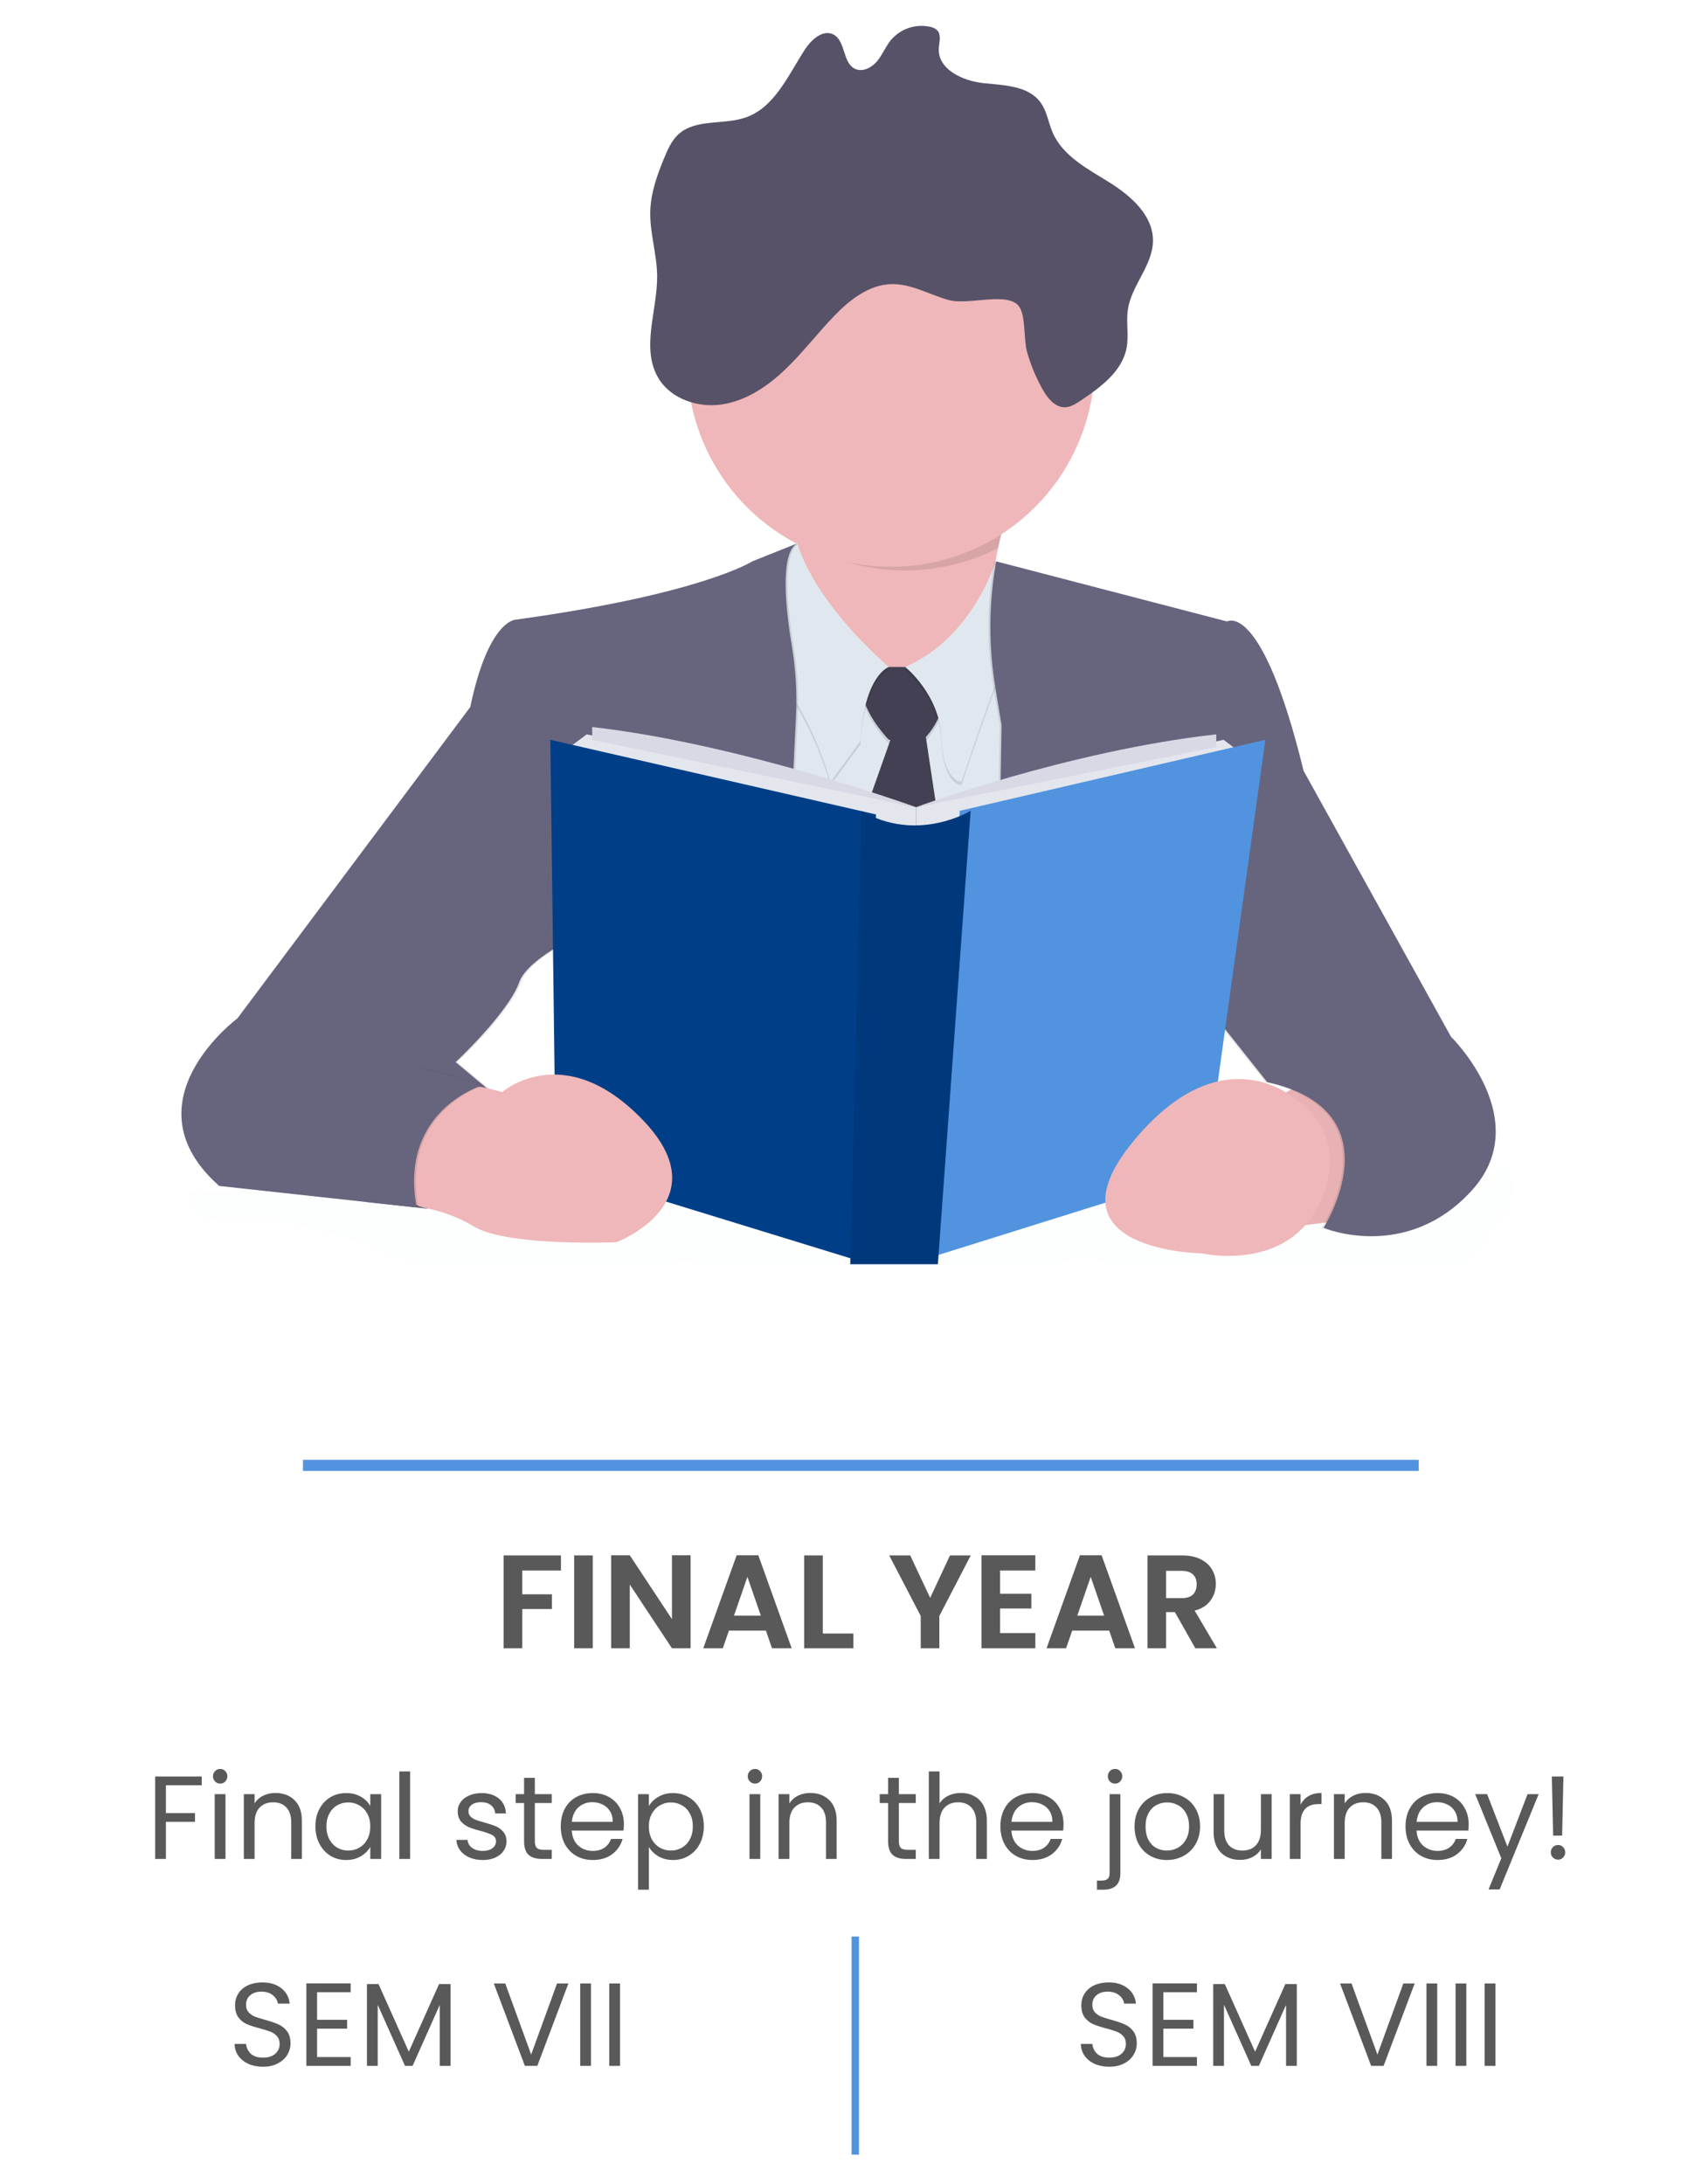 <svg width="455" height="591" viewBox="0 0 455 591" fill="none" xmlns="http://www.w3.org/2000/svg">
<g clip-path="url(#clip0)">
<line x1="82" y1="396.5" x2="384.002" y2="396.5" stroke="#5193DE" stroke-width="3"/>
<path d="M151.834 420.872V424.94H141.358V431.384H149.386V435.38H141.358V446H136.318V420.872H151.834ZM160.448 420.872V446H155.408V420.872H160.448ZM186.919 446H181.879L170.467 428.756V446H165.427V420.836H170.467L181.879 438.116V420.836H186.919V446ZM207.308 441.212H197.3L195.644 446H190.352L199.388 420.836H205.256L214.292 446H208.964L207.308 441.212ZM205.94 437.18L202.304 426.668L198.668 437.18H205.94ZM222.71 442.004H230.99V446H217.67V420.872H222.71V442.004ZM262.751 420.872L254.255 437.252V446H249.215V437.252L240.683 420.872H246.371L251.771 432.356L257.135 420.872H262.751ZM270.698 424.94V431.24H279.158V435.236H270.698V441.896H280.238V446H265.658V420.836H280.238V424.94H270.698ZM300.226 441.212H290.218L288.562 446H283.27L292.306 420.836H298.174L307.21 446H301.882L300.226 441.212ZM298.858 437.18L295.222 426.668L291.586 437.18H298.858ZM323.548 446L318.004 436.208H315.628V446H310.588V420.872H320.02C321.964 420.872 323.62 421.22 324.988 421.916C326.356 422.588 327.376 423.512 328.048 424.688C328.744 425.84 329.092 427.136 329.092 428.576C329.092 430.232 328.612 431.732 327.652 433.076C326.692 434.396 325.264 435.308 323.368 435.812L329.38 446H323.548ZM315.628 432.428H319.84C321.208 432.428 322.228 432.104 322.9 431.456C323.572 430.784 323.908 429.86 323.908 428.684C323.908 427.532 323.572 426.644 322.9 426.02C322.228 425.372 321.208 425.048 319.84 425.048H315.628V432.428Z" fill="#595959"/>
<path d="M54.603 480.696V483.064H44.907V490.584H52.779V492.952H44.907V503H41.995V480.696H54.603ZM59.624 482.616C59.07 482.616 58.6 482.424 58.216 482.04C57.832 481.656 57.64 481.187 57.64 480.632C57.64 480.077 57.832 479.608 58.216 479.224C58.6 478.84 59.07 478.648 59.624 478.648C60.158 478.648 60.606 478.84 60.968 479.224C61.352 479.608 61.544 480.077 61.544 480.632C61.544 481.187 61.352 481.656 60.968 482.04C60.606 482.424 60.158 482.616 59.624 482.616ZM61.032 485.464V503H58.12V485.464H61.032ZM74.539 485.144C76.673 485.144 78.401 485.795 79.723 487.096C81.046 488.376 81.707 490.232 81.707 492.664V503H78.827V493.08C78.827 491.331 78.39 489.997 77.515 489.08C76.641 488.141 75.446 487.672 73.931 487.672C72.395 487.672 71.169 488.152 70.251 489.112C69.355 490.072 68.907 491.469 68.907 493.304V503H65.995V485.464H68.907V487.96C69.483 487.064 70.262 486.371 71.243 485.88C72.246 485.389 73.345 485.144 74.539 485.144ZM85.376 494.168C85.376 492.376 85.739 490.808 86.464 489.464C87.189 488.099 88.181 487.043 89.44 486.296C90.72 485.549 92.139 485.176 93.696 485.176C95.232 485.176 96.565 485.507 97.696 486.168C98.827 486.829 99.669 487.661 100.224 488.664V485.464H103.168V503H100.224V499.736C99.648 500.76 98.784 501.613 97.632 502.296C96.501 502.957 95.179 503.288 93.664 503.288C92.107 503.288 90.699 502.904 89.44 502.136C88.181 501.368 87.189 500.291 86.464 498.904C85.739 497.517 85.376 495.939 85.376 494.168ZM100.224 494.2C100.224 492.877 99.957 491.725 99.424 490.744C98.891 489.763 98.165 489.016 97.248 488.504C96.352 487.971 95.36 487.704 94.272 487.704C93.184 487.704 92.192 487.96 91.296 488.472C90.4 488.984 89.685 489.731 89.152 490.712C88.619 491.693 88.352 492.845 88.352 494.168C88.352 495.512 88.619 496.685 89.152 497.688C89.685 498.669 90.4 499.427 91.296 499.96C92.192 500.472 93.184 500.728 94.272 500.728C95.36 500.728 96.352 500.472 97.248 499.96C98.165 499.427 98.891 498.669 99.424 497.688C99.957 496.685 100.224 495.523 100.224 494.2ZM111.001 479.32V503H108.089V479.32H111.001ZM130.703 503.288C129.359 503.288 128.154 503.064 127.087 502.616C126.021 502.147 125.178 501.507 124.559 500.696C123.941 499.864 123.599 498.915 123.535 497.848H126.543C126.629 498.723 127.034 499.437 127.759 499.992C128.506 500.547 129.477 500.824 130.671 500.824C131.781 500.824 132.655 500.579 133.295 500.088C133.935 499.597 134.255 498.979 134.255 498.232C134.255 497.464 133.914 496.899 133.231 496.536C132.549 496.152 131.493 495.779 130.063 495.416C128.762 495.075 127.695 494.733 126.863 494.392C126.053 494.029 125.349 493.507 124.751 492.824C124.175 492.12 123.887 491.203 123.887 490.072C123.887 489.176 124.154 488.355 124.687 487.608C125.221 486.861 125.978 486.275 126.959 485.848C127.941 485.4 129.061 485.176 130.319 485.176C132.261 485.176 133.829 485.667 135.023 486.648C136.218 487.629 136.858 488.973 136.943 490.68H134.031C133.967 489.763 133.594 489.027 132.911 488.472C132.25 487.917 131.354 487.64 130.223 487.64C129.178 487.64 128.346 487.864 127.727 488.312C127.109 488.76 126.799 489.347 126.799 490.072C126.799 490.648 126.981 491.128 127.343 491.512C127.727 491.875 128.197 492.173 128.751 492.408C129.327 492.621 130.117 492.867 131.119 493.144C132.378 493.485 133.402 493.827 134.191 494.168C134.981 494.488 135.653 494.979 136.207 495.64C136.783 496.301 137.082 497.165 137.103 498.232C137.103 499.192 136.837 500.056 136.303 500.824C135.77 501.592 135.013 502.2 134.031 502.648C133.071 503.075 131.962 503.288 130.703 503.288ZM144.766 487.864V498.2C144.766 499.053 144.947 499.661 145.31 500.024C145.673 500.365 146.302 500.536 147.198 500.536H149.342V503H146.718C145.097 503 143.881 502.627 143.07 501.88C142.259 501.133 141.854 499.907 141.854 498.2V487.864H139.582V485.464H141.854V481.048H144.766V485.464H149.342V487.864H144.766ZM168.87 493.56C168.87 494.115 168.838 494.701 168.774 495.32H154.758C154.865 497.048 155.452 498.403 156.518 499.384C157.606 500.344 158.918 500.824 160.454 500.824C161.713 500.824 162.758 500.536 163.59 499.96C164.444 499.363 165.041 498.573 165.382 497.592H168.518C168.049 499.277 167.11 500.653 165.702 501.72C164.294 502.765 162.545 503.288 160.454 503.288C158.79 503.288 157.297 502.915 155.974 502.168C154.673 501.421 153.649 500.365 152.902 499C152.156 497.613 151.782 496.013 151.782 494.2C151.782 492.387 152.145 490.797 152.87 489.432C153.596 488.067 154.609 487.021 155.91 486.296C157.233 485.549 158.748 485.176 160.454 485.176C162.118 485.176 163.59 485.539 164.87 486.264C166.15 486.989 167.132 487.992 167.814 489.272C168.518 490.531 168.87 491.96 168.87 493.56ZM165.862 492.952C165.862 491.843 165.617 490.893 165.126 490.104C164.636 489.293 163.964 488.685 163.11 488.28C162.278 487.853 161.35 487.64 160.326 487.64C158.854 487.64 157.596 488.109 156.55 489.048C155.526 489.987 154.94 491.288 154.79 492.952H165.862ZM175.626 488.696C176.202 487.693 177.055 486.861 178.186 486.2C179.338 485.517 180.671 485.176 182.186 485.176C183.743 485.176 185.151 485.549 186.41 486.296C187.69 487.043 188.693 488.099 189.418 489.464C190.143 490.808 190.506 492.376 190.506 494.168C190.506 495.939 190.143 497.517 189.418 498.904C188.693 500.291 187.69 501.368 186.41 502.136C185.151 502.904 183.743 503.288 182.186 503.288C180.693 503.288 179.37 502.957 178.218 502.296C177.087 501.613 176.223 500.771 175.626 499.768V511.32H172.714V485.464H175.626V488.696ZM187.53 494.168C187.53 492.845 187.263 491.693 186.73 490.712C186.197 489.731 185.471 488.984 184.554 488.472C183.658 487.96 182.666 487.704 181.578 487.704C180.511 487.704 179.519 487.971 178.602 488.504C177.706 489.016 176.981 489.773 176.426 490.776C175.893 491.757 175.626 492.899 175.626 494.2C175.626 495.523 175.893 496.685 176.426 497.688C176.981 498.669 177.706 499.427 178.602 499.96C179.519 500.472 180.511 500.728 181.578 500.728C182.666 500.728 183.658 500.472 184.554 499.96C185.471 499.427 186.197 498.669 186.73 497.688C187.263 496.685 187.53 495.512 187.53 494.168ZM204.374 482.616C203.82 482.616 203.35 482.424 202.966 482.04C202.582 481.656 202.39 481.187 202.39 480.632C202.39 480.077 202.582 479.608 202.966 479.224C203.35 478.84 203.82 478.648 204.374 478.648C204.908 478.648 205.356 478.84 205.718 479.224C206.102 479.608 206.294 480.077 206.294 480.632C206.294 481.187 206.102 481.656 205.718 482.04C205.356 482.424 204.908 482.616 204.374 482.616ZM205.782 485.464V503H202.87V485.464H205.782ZM219.289 485.144C221.423 485.144 223.151 485.795 224.473 487.096C225.796 488.376 226.457 490.232 226.457 492.664V503H223.577V493.08C223.577 491.331 223.14 489.997 222.265 489.08C221.391 488.141 220.196 487.672 218.681 487.672C217.145 487.672 215.919 488.152 215.001 489.112C214.105 490.072 213.657 491.469 213.657 493.304V503H210.745V485.464H213.657V487.96C214.233 487.064 215.012 486.371 215.993 485.88C216.996 485.389 218.095 485.144 219.289 485.144ZM243.297 487.864V498.2C243.297 499.053 243.479 499.661 243.841 500.024C244.204 500.365 244.833 500.536 245.729 500.536H247.873V503H245.249C243.628 503 242.412 502.627 241.601 501.88C240.791 501.133 240.385 499.907 240.385 498.2V487.864H238.113V485.464H240.385V481.048H243.297V485.464H247.873V487.864H243.297ZM260.106 485.144C261.428 485.144 262.623 485.432 263.69 486.008C264.756 486.563 265.588 487.405 266.186 488.536C266.804 489.667 267.114 491.043 267.114 492.664V503H264.234V493.08C264.234 491.331 263.796 489.997 262.922 489.08C262.047 488.141 260.852 487.672 259.338 487.672C257.802 487.672 256.575 488.152 255.658 489.112C254.762 490.072 254.314 491.469 254.314 493.304V503H251.402V479.32H254.314V487.96C254.89 487.064 255.679 486.371 256.682 485.88C257.706 485.389 258.847 485.144 260.106 485.144ZM287.87 493.56C287.87 494.115 287.838 494.701 287.774 495.32H273.758C273.865 497.048 274.452 498.403 275.518 499.384C276.606 500.344 277.918 500.824 279.454 500.824C280.713 500.824 281.758 500.536 282.59 499.96C283.444 499.363 284.041 498.573 284.382 497.592H287.518C287.049 499.277 286.11 500.653 284.702 501.72C283.294 502.765 281.545 503.288 279.454 503.288C277.79 503.288 276.297 502.915 274.974 502.168C273.673 501.421 272.649 500.365 271.902 499C271.156 497.613 270.782 496.013 270.782 494.2C270.782 492.387 271.145 490.797 271.87 489.432C272.596 488.067 273.609 487.021 274.91 486.296C276.233 485.549 277.748 485.176 279.454 485.176C281.118 485.176 282.59 485.539 283.87 486.264C285.15 486.989 286.132 487.992 286.814 489.272C287.518 490.531 287.87 491.96 287.87 493.56ZM284.862 492.952C284.862 491.843 284.617 490.893 284.126 490.104C283.636 489.293 282.964 488.685 282.11 488.28C281.278 487.853 280.35 487.64 279.326 487.64C277.854 487.64 276.596 488.109 275.55 489.048C274.526 489.987 273.94 491.288 273.79 492.952H284.862ZM301.813 482.616C301.259 482.616 300.789 482.424 300.405 482.04C300.043 481.656 299.861 481.187 299.861 480.632C299.861 480.077 300.043 479.608 300.405 479.224C300.789 478.84 301.259 478.648 301.813 478.648C302.368 478.648 302.827 478.84 303.189 479.224C303.573 479.608 303.765 480.077 303.765 480.632C303.765 481.187 303.573 481.656 303.189 482.04C302.827 482.424 302.368 482.616 301.813 482.616ZM303.253 506.808C303.253 508.365 302.859 509.507 302.069 510.232C301.28 510.957 300.128 511.32 298.613 511.32H296.917V508.856H298.133C298.944 508.856 299.509 508.696 299.829 508.376C300.171 508.056 300.341 507.512 300.341 506.744V485.464H303.253V506.808ZM315.831 503.288C314.188 503.288 312.695 502.915 311.351 502.168C310.028 501.421 308.983 500.365 308.215 499C307.468 497.613 307.095 496.013 307.095 494.2C307.095 492.408 307.479 490.829 308.247 489.464C309.036 488.077 310.103 487.021 311.447 486.296C312.791 485.549 314.295 485.176 315.959 485.176C317.623 485.176 319.127 485.549 320.471 486.296C321.815 487.021 322.871 488.067 323.639 489.432C324.428 490.797 324.823 492.387 324.823 494.2C324.823 496.013 324.417 497.613 323.607 499C322.817 500.365 321.74 501.421 320.375 502.168C319.009 502.915 317.495 503.288 315.831 503.288ZM315.831 500.728C316.876 500.728 317.857 500.483 318.775 499.992C319.692 499.501 320.428 498.765 320.983 497.784C321.559 496.803 321.847 495.608 321.847 494.2C321.847 492.792 321.569 491.597 321.015 490.616C320.46 489.635 319.735 488.909 318.839 488.44C317.943 487.949 316.972 487.704 315.927 487.704C314.86 487.704 313.879 487.949 312.983 488.44C312.108 488.909 311.404 489.635 310.871 490.616C310.337 491.597 310.071 492.792 310.071 494.2C310.071 495.629 310.327 496.835 310.839 497.816C311.372 498.797 312.076 499.533 312.951 500.024C313.825 500.493 314.785 500.728 315.831 500.728ZM344.204 485.464V503H341.292V500.408C340.737 501.304 339.958 502.008 338.956 502.52C337.974 503.011 336.886 503.256 335.692 503.256C334.326 503.256 333.1 502.979 332.012 502.424C330.924 501.848 330.06 500.995 329.42 499.864C328.801 498.733 328.492 497.357 328.492 495.736V485.464H331.372V495.352C331.372 497.08 331.809 498.413 332.684 499.352C333.558 500.269 334.753 500.728 336.268 500.728C337.825 500.728 339.052 500.248 339.948 499.288C340.844 498.328 341.292 496.931 341.292 495.096V485.464H344.204ZM352.032 488.312C352.544 487.309 353.27 486.531 354.208 485.976C355.168 485.421 356.331 485.144 357.696 485.144V488.152H356.928C353.664 488.152 352.032 489.923 352.032 493.464V503H349.12V485.464H352.032V488.312ZM369.602 485.144C371.735 485.144 373.463 485.795 374.786 487.096C376.108 488.376 376.77 490.232 376.77 492.664V503H373.89V493.08C373.89 491.331 373.452 489.997 372.578 489.08C371.703 488.141 370.508 487.672 368.994 487.672C367.458 487.672 366.231 488.152 365.314 489.112C364.418 490.072 363.97 491.469 363.97 493.304V503H361.058V485.464H363.97V487.96C364.546 487.064 365.324 486.371 366.306 485.88C367.308 485.389 368.407 485.144 369.602 485.144ZM397.527 493.56C397.527 494.115 397.495 494.701 397.431 495.32H383.415C383.521 497.048 384.108 498.403 385.175 499.384C386.263 500.344 387.575 500.824 389.111 500.824C390.369 500.824 391.415 500.536 392.247 499.96C393.1 499.363 393.697 498.573 394.039 497.592H397.175C396.705 499.277 395.767 500.653 394.359 501.72C392.951 502.765 391.201 503.288 389.111 503.288C387.447 503.288 385.953 502.915 384.631 502.168C383.329 501.421 382.305 500.365 381.559 499C380.812 497.613 380.439 496.013 380.439 494.2C380.439 492.387 380.801 490.797 381.527 489.432C382.252 488.067 383.265 487.021 384.567 486.296C385.889 485.549 387.404 485.176 389.111 485.176C390.775 485.176 392.247 485.539 393.527 486.264C394.807 486.989 395.788 487.992 396.471 489.272C397.175 490.531 397.527 491.96 397.527 493.56ZM394.519 492.952C394.519 491.843 394.273 490.893 393.783 490.104C393.292 489.293 392.62 488.685 391.767 488.28C390.935 487.853 390.007 487.64 388.983 487.64C387.511 487.64 386.252 488.109 385.207 489.048C384.183 489.987 383.596 491.288 383.447 492.952H394.519ZM416.474 485.464L405.914 511.256H402.906L406.362 502.808L399.29 485.464H402.522L408.026 499.672L413.466 485.464H416.474ZM423.178 480.696L422.826 496.696H420.394L420.042 480.696H423.178ZM421.738 503.192C421.183 503.192 420.714 503 420.33 502.616C419.946 502.232 419.754 501.763 419.754 501.208C419.754 500.653 419.946 500.184 420.33 499.8C420.714 499.416 421.183 499.224 421.738 499.224C422.271 499.224 422.719 499.416 423.082 499.8C423.466 500.184 423.658 500.653 423.658 501.208C423.658 501.763 423.466 502.232 423.082 502.616C422.719 503 422.271 503.192 421.738 503.192Z" fill="#595959"/>
<line x1="231.5" y1="583.009" x2="231.5" y2="524" stroke="#5193DE" stroke-width="2"/>
<path d="M71.208 559.224C69.736 559.224 68.413 558.968 67.24 558.456C66.088 557.923 65.181 557.197 64.52 556.28C63.858 555.341 63.517 554.264 63.496 553.048H66.6C66.707 554.093 67.133 554.979 67.88 555.704C68.648 556.408 69.757 556.76 71.208 556.76C72.594 556.76 73.683 556.419 74.472 555.736C75.282 555.032 75.688 554.136 75.688 553.048C75.688 552.195 75.453 551.501 74.984 550.968C74.514 550.435 73.928 550.029 73.224 549.752C72.52 549.475 71.57 549.176 70.376 548.856C68.904 548.472 67.72 548.088 66.824 547.704C65.949 547.32 65.192 546.723 64.552 545.912C63.933 545.08 63.624 543.971 63.624 542.584C63.624 541.368 63.933 540.291 64.552 539.352C65.171 538.413 66.034 537.688 67.144 537.176C68.275 536.664 69.565 536.408 71.016 536.408C73.106 536.408 74.813 536.931 76.136 537.976C77.48 539.021 78.237 540.408 78.408 542.136H75.208C75.101 541.283 74.653 540.536 73.864 539.896C73.075 539.235 72.029 538.904 70.728 538.904C69.512 538.904 68.52 539.224 67.752 539.864C66.984 540.483 66.6 541.357 66.6 542.488C66.6 543.299 66.824 543.96 67.272 544.472C67.741 544.984 68.306 545.379 68.968 545.656C69.65 545.912 70.6 546.211 71.816 546.552C73.288 546.957 74.472 547.363 75.368 547.768C76.264 548.152 77.032 548.76 77.672 549.592C78.312 550.403 78.632 551.512 78.632 552.92C78.632 554.008 78.344 555.032 77.768 555.992C77.192 556.952 76.338 557.731 75.208 558.328C74.077 558.925 72.744 559.224 71.208 559.224ZM85.829 539.064V546.52H93.957V548.92H85.829V556.6H94.917V559H82.917V536.664H94.917V539.064H85.829ZM121.947 536.856V559H119.035V542.488L111.675 559H109.627L102.235 542.456V559H99.323V536.856H102.459L110.651 555.16L118.843 536.856H121.947ZM153.849 536.696L145.433 559H142.073L133.657 536.696H136.761L143.769 555.928L150.777 536.696H153.849ZM159.954 536.696V559H157.042V536.696H159.954ZM167.829 536.696V559H164.917V536.696H167.829Z" fill="#595959"/>
<path d="M300.27 559.224C298.798 559.224 297.476 558.968 296.302 558.456C295.15 557.923 294.244 557.197 293.582 556.28C292.921 555.341 292.58 554.264 292.558 553.048H295.662C295.769 554.093 296.196 554.979 296.942 555.704C297.71 556.408 298.82 556.76 300.27 556.76C301.657 556.76 302.745 556.419 303.534 555.736C304.345 555.032 304.75 554.136 304.75 553.048C304.75 552.195 304.516 551.501 304.046 550.968C303.577 550.435 302.99 550.029 302.286 549.752C301.582 549.475 300.633 549.176 299.438 548.856C297.966 548.472 296.782 548.088 295.886 547.704C295.012 547.32 294.254 546.723 293.614 545.912C292.996 545.08 292.686 543.971 292.686 542.584C292.686 541.368 292.996 540.291 293.614 539.352C294.233 538.413 295.097 537.688 296.206 537.176C297.337 536.664 298.628 536.408 300.078 536.408C302.169 536.408 303.876 536.931 305.198 537.976C306.542 539.021 307.3 540.408 307.47 542.136H304.27C304.164 541.283 303.716 540.536 302.926 539.896C302.137 539.235 301.092 538.904 299.79 538.904C298.574 538.904 297.582 539.224 296.814 539.864C296.046 540.483 295.662 541.357 295.662 542.488C295.662 543.299 295.886 543.96 296.334 544.472C296.804 544.984 297.369 545.379 298.03 545.656C298.713 545.912 299.662 546.211 300.878 546.552C302.35 546.957 303.534 547.363 304.43 547.768C305.326 548.152 306.094 548.76 306.734 549.592C307.374 550.403 307.694 551.512 307.694 552.92C307.694 554.008 307.406 555.032 306.83 555.992C306.254 556.952 305.401 557.731 304.27 558.328C303.14 558.925 301.806 559.224 300.27 559.224ZM314.892 539.064V546.52H323.02V548.92H314.892V556.6H323.98V559H311.98V536.664H323.98V539.064H314.892ZM351.01 536.856V559H348.098V542.488L340.738 559H338.69L331.298 542.456V559H328.386V536.856H331.522L339.714 555.16L347.906 536.856H351.01ZM382.912 536.696L374.496 559H371.136L362.72 536.696H365.824L372.832 555.928L379.84 536.696H382.912ZM389.017 536.696V559H386.105V536.696H389.017ZM396.892 536.696V559H393.98V536.696H396.892ZM404.767 536.696V559H401.855V536.696H404.767Z" fill="#595959"/>
<g clip-path="url(#clip1)">
<g opacity="0.1">
<path opacity="0.1" d="M409.164 323.529C408.65 326.695 406.816 329.106 405.076 331.317L384.37 357.579C382.705 359.693 380.916 361.891 378.679 362.464C374.005 363.702 370.246 357.699 366.251 354.186C352.047 341.699 332.636 360.71 316.581 353.44C310.158 350.532 304.956 343.622 298.409 341.282C281.075 335.065 266.388 362.53 248.491 363.929C242.614 364.373 236.848 361.957 231.233 359.555L193.779 343.516C191.177 342.401 188.532 341.295 185.789 341.229C181.181 341.149 176.889 344.115 172.552 346.251C155.095 354.857 135.711 350.212 117.778 343.693C99.846 337.175 81.784 328.786 63.248 330.176C58.423 330.54 52.049 330.234 50.731 323.902C49.945 320.136 60.549 324.084 63.004 322.054C65.459 320.025 59.617 311.557 62.48 311.197C79.139 309.11 96.113 309.052 112.394 314.306C120.828 317.023 129.124 321.162 137.784 322.01C146.812 322.898 155.792 320.163 164.656 317.676C187.103 311.379 209.931 306.575 232.848 307.552C273.578 309.328 313.696 329.426 354.222 323.6C366.262 321.818 377.893 317.922 388.578 312.09C394.046 309.137 393.802 319.594 399.381 323.116C401.197 324.261 405.951 313.577 407.371 315.633C408.18 316.764 408.756 318.044 409.064 319.4C409.372 320.756 409.406 322.16 409.164 323.529V323.529Z" fill="#003F88"/>
</g>
<path d="M363.192 330.252L351.372 331.731L344.479 297.734L357.777 289.847L375.013 308.573L363.192 330.252Z" fill="#EFB7B9"/>
<path opacity="0.03" d="M363.192 330.252L351.372 331.731L344.479 297.734L357.777 289.847L375.013 308.573L363.192 330.252Z" fill="black"/>
<path d="M204.622 163.224L233.186 188.847C233.186 188.847 288.346 201.165 274.555 183.917C266.743 174.148 267.781 159.321 270.152 148.3C271.212 143.302 272.685 138.4 274.555 133.646C274.555 133.646 203.624 90.799 213.473 123.322C216.394 132.966 216.802 140.404 215.937 146.088C213.868 159.57 204.622 163.224 204.622 163.224Z" fill="#EFB7B9"/>
<path opacity="0.1" d="M213.473 123.322C216.394 132.967 216.802 140.404 215.937 146.088C224.017 151.094 233.252 153.928 242.748 154.317C252.244 154.706 261.68 152.636 270.143 148.309C271.203 143.311 272.676 138.409 274.546 133.655C274.546 133.655 203.624 90.799 213.473 123.322Z" fill="black"/>
<path d="M186 98.183C186 109.096 189.235 119.764 195.295 128.839C201.355 137.913 209.968 144.986 220.046 149.163C230.124 153.341 241.214 154.435 251.914 152.307C262.613 150.18 272.442 144.926 280.157 137.211C287.872 129.496 293.127 119.665 295.258 108.962C297.389 98.259 296.3 87.165 292.128 77.081C287.957 66.997 280.89 58.377 271.822 52.311C262.754 46.245 252.091 43.005 241.183 43C233.931 42.976 226.746 44.387 220.042 47.151C213.337 49.916 207.246 53.979 202.117 59.108C196.988 64.237 192.924 70.329 190.158 77.035C187.392 83.742 185.979 90.929 186 98.183V98.183Z" fill="#EFB7B9"/>
<path d="M282.918 169.632V270.633L185.896 262.751L202.146 159.779L244.993 185.396L282.918 169.632Z" fill="#E1E7EF"/>
<path opacity="0.1" d="M230.221 231.711L241.02 201.165H240.576C229.249 188.847 234.176 181.458 234.176 181.458H249.898C259.907 188.562 252.96 197.768 250.603 200.419L255.317 231.711H230.221Z" fill="black"/>
<path d="M230.221 230.725L241.02 200.179H240.576C229.249 187.861 234.176 180.472 234.176 180.472H249.898C259.907 187.577 252.96 196.782 250.603 199.433L255.317 230.725H230.221Z" fill="#444053"/>
<path opacity="0.1" d="M215.804 147.834C215.804 147.834 218.911 162.239 240.559 181.453C240.559 181.453 233.9 183.673 232.924 201.409L224.797 212.51C224.797 212.51 218.396 189.353 207.068 181.471C195.741 173.589 207.068 152.896 207.068 152.896L215.804 147.834Z" fill="black"/>
<path d="M215.804 146.857C215.804 146.857 218.911 161.262 240.559 180.476C240.559 180.476 233.9 182.696 232.924 200.432L224.797 211.533C224.797 211.533 218.396 188.376 207.068 180.494C195.741 172.612 207.068 151.919 207.068 151.919L215.804 146.857Z" fill="#E1E7EF"/>
<path opacity="0.1" d="M245.015 181.453C245.015 181.453 254.336 188.846 254.842 200.672C255.348 212.497 260.257 212.497 260.257 212.497C260.257 212.497 272.571 174.561 276.508 171.111C280.445 167.661 269.406 153.109 269.406 153.109C269.406 153.109 263.214 173.571 245.015 181.453Z" fill="black"/>
<path d="M245.015 180.472C245.015 180.472 254.337 187.861 254.843 199.699C255.349 211.538 260.258 211.525 260.258 211.525C260.258 211.525 272.575 173.571 276.53 170.125C280.485 166.679 269.428 152.123 269.428 152.123C269.428 152.123 263.214 172.585 245.015 180.472Z" fill="#E1E7EF"/>
<path opacity="0.1" d="M216.43 146.968L204.117 151.897C204.117 151.897 190.325 160.778 140.092 167.665C140.092 167.665 132.706 167.665 127.779 191.316L64.749 275.566C64.749 275.566 34.215 298.213 59.822 320.895L116.194 327.055C116.194 327.055 83.689 296.015 132.937 295.029L123.837 287.387C123.837 287.387 138.121 274.065 141.073 265.708C144.025 257.351 168.149 247.973 168.149 247.973L165.193 318.919L209.536 325.811L215.928 193.793C216.236 187.567 215.879 181.325 214.863 175.174C213.194 165.161 211.432 149.299 216.43 146.968Z" fill="black"/>
<path d="M215.937 146.968L203.624 151.897C203.624 151.897 189.833 160.778 139.599 167.665C139.599 167.665 132.213 167.665 127.286 191.316L64.256 275.566C64.256 275.566 33.722 298.213 59.329 320.895L115.701 327.055C115.701 327.055 83.196 296.015 132.444 295.029L123.331 287.391C123.331 287.391 137.615 274.07 140.567 265.713C143.519 257.356 167.643 247.977 167.643 247.977L164.687 318.924L209.061 325.811L215.453 193.793C215.761 187.567 215.404 181.325 214.388 175.174C212.701 165.161 210.939 149.299 215.937 146.968Z" fill="#67647E"/>
<path opacity="0.1" d="M269.127 151.892L331.673 168.171C331.673 168.171 341.03 162.261 352.358 208.581L392.249 280.518C392.249 280.518 415.397 303.164 397.664 322.396C379.931 341.629 357.76 332.219 357.76 332.219C357.76 332.219 377.952 300.691 342.49 292.805L329.174 276.055L269.091 282.951L270.605 196.236L268.922 186.129C267.103 175.205 267.103 164.055 268.922 153.131L269.127 151.892Z" fill="black"/>
<path d="M269.619 151.892L332.166 168.171C332.166 168.171 341.522 162.261 352.85 208.581L392.741 280.518C392.741 280.518 415.907 303.164 398.152 322.365C380.397 341.566 358.261 332.219 358.261 332.219C358.261 332.219 378.453 300.691 342.992 292.805L329.675 276.055L269.592 282.951L271.097 196.236L269.428 186.129C267.608 175.205 267.608 164.055 269.428 153.131L269.619 151.892Z" fill="#67647E"/>
<path d="M331.18 200.179L337.093 204.611L247.949 227.275V218.407L331.18 200.179Z" fill="#E4E6ED"/>
<path d="M158.806 198.7L152.898 203.136L247.949 227.275V218.407L158.806 198.7Z" fill="#E4E6ED"/>
<path d="M342.508 200.179L259.769 219.393L253.862 339.612L326.258 316.948L342.508 200.179Z" fill="#5193DE"/>
<path d="M148.956 200.179L237.114 220.379L232.192 341.091L150.434 315.962L148.956 200.179Z" fill="#003F88"/>
<path d="M262.726 219.393C262.726 219.393 248.282 228.274 233.097 219.393L230.141 342.077H253.857L262.726 219.393Z" fill="#003F88"/>
<path opacity="0.1" d="M262.726 219.393C262.726 219.393 248.282 228.274 233.097 219.393L230.141 342.077H253.857L262.726 219.393Z" fill="black"/>
<path d="M329.209 198.7V202.151L247.949 218.407C247.949 218.407 289.318 203.132 329.209 198.7Z" fill="#D8D9E5"/>
<path d="M160.284 196.729V200.179L247.949 218.407C247.949 218.407 200.184 201.165 160.284 196.729Z" fill="#D8D9E5"/>
<path d="M133.345 294.807L135.915 295.5C135.915 295.5 152.654 280.846 173.991 303.049C195.328 325.252 166.889 336.118 166.889 336.118C166.889 336.118 137.593 337.374 128.391 331.93C124.431 329.555 120.094 327.874 115.568 326.961C112.8 326.418 110.281 324.997 108.386 322.907V322.907C106.663 321.019 105.383 318.77 104.641 316.324C103.9 313.877 103.714 311.296 104.098 308.768V308.768C104.596 305.451 106.055 302.352 108.296 299.856C110.537 297.361 113.46 295.577 116.704 294.727V294.727C122.164 293.308 127.899 293.335 133.345 294.807V294.807Z" fill="#EFB7B9"/>
<path d="M350.387 297.241C350.387 297.241 330.688 279.505 306.554 309.066C282.421 338.627 325.273 339.133 325.273 339.133C325.273 339.133 348.438 344.537 357.285 325.323C366.131 306.108 350.387 297.241 350.387 297.241Z" fill="#EFB7B9"/>
<path opacity="0.1" d="M131.259 293.604C131.259 293.604 108.359 300.291 113.269 326.726L99.428 325.216L96.508 311.775L102.416 293.053L113.743 288.613L131.259 293.604Z" fill="black"/>
<path d="M130.766 293.604C130.766 293.604 107.867 300.291 112.776 326.726L98.936 325.216L96.015 311.775L101.923 293.053L113.251 288.613L130.766 293.604Z" fill="#67647E"/>
<path d="M256.833 81.195C251.591 79.757 246.624 76.719 241.213 76.879C235.23 77.052 230.076 81.071 225.908 85.369C221.31 90.107 217.306 95.414 212.53 99.979C207.754 104.544 201.997 108.416 195.472 109.424C188.947 110.432 181.601 107.976 178.214 102.319C173.389 94.246 177.97 84.019 177.868 74.614C177.801 68.668 175.795 62.842 176.021 56.901C176.212 51.928 177.956 47.132 179.861 42.553C180.788 40.333 181.805 38.033 183.58 36.386C188.281 32.034 195.885 33.899 201.921 31.754C209.725 28.979 213.364 20.333 217.874 13.383C219.614 10.719 222.757 7.873 225.589 9.338C228.922 11.061 228.017 16.949 231.386 18.601C233.428 19.6 235.922 18.339 237.378 16.594C238.834 14.849 239.673 12.655 241.102 10.892C242.374 9.368 244.041 8.222 245.919 7.581C247.798 6.939 249.817 6.827 251.755 7.255C252.523 7.383 253.23 7.751 253.775 8.308C254.849 9.587 254.179 11.492 254.103 13.161C253.846 18.774 260.571 21.892 266.154 22.487C271.738 23.082 278.286 23.153 281.615 27.678C283.39 30.071 283.754 33.188 284.944 35.915C287.705 42.238 294.372 45.684 300.235 49.33C306.099 52.975 312.131 58.255 312.078 65.151C312.025 71.781 306.307 77.141 305.295 83.682C304.763 87.154 305.593 90.742 304.927 94.193C303.706 100.525 297.905 104.775 292.552 108.371C291.22 109.26 289.8 110.188 288.202 110.201C285.538 110.223 283.545 107.741 282.227 105.401C280.426 102.195 279.006 98.79 277.997 95.254C277.069 92.008 277.624 85.991 276.053 83.264C273.372 78.584 262.319 82.701 256.833 81.195Z" fill="#585268"/>
</g>
</g>
<defs>
<clipPath id="clip0">
<rect width="455" height="590.032" rx="25" fill="white"/>
</clipPath>
<clipPath id="clip1">
<rect width="366" height="337" fill="white" transform="matrix(-1 0 0 1 410 5)"/>
</clipPath>
</defs>
</svg>

